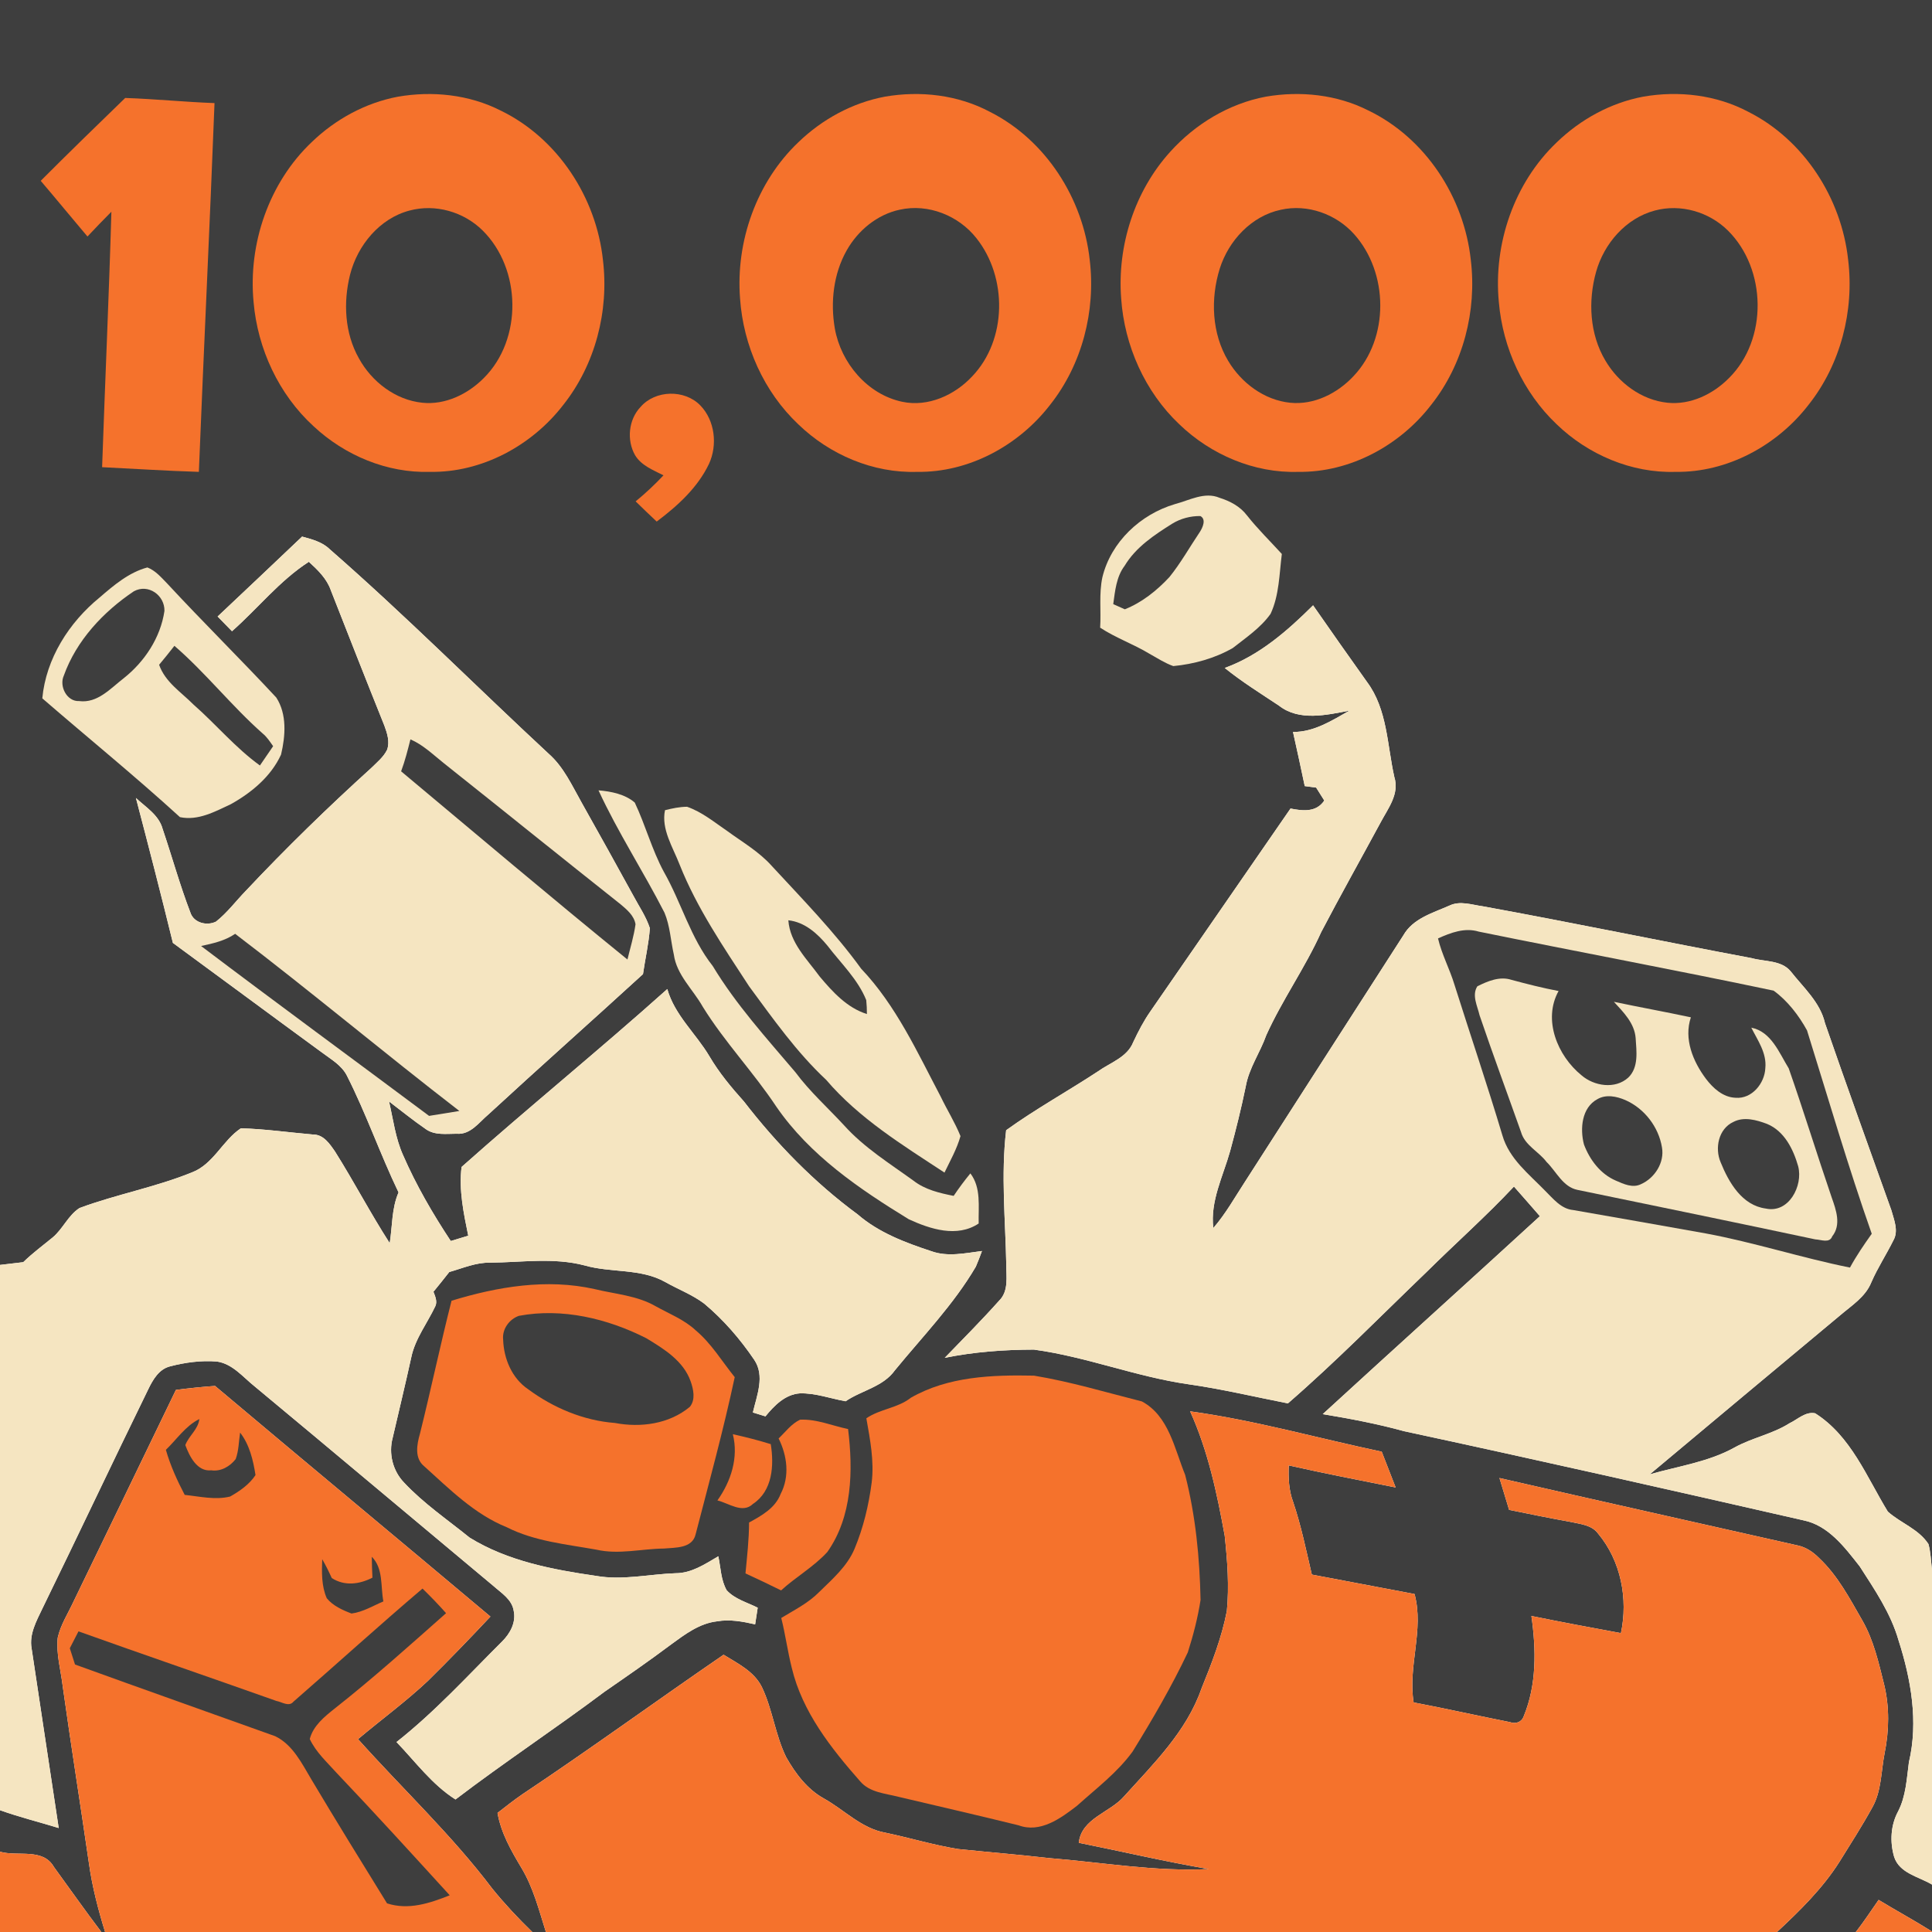 <?xml version="1.0" encoding="UTF-8" ?>
<!DOCTYPE svg PUBLIC "-//W3C//DTD SVG 1.1//EN" "http://www.w3.org/Graphics/SVG/1.1/DTD/svg11.dtd">
<svg width="512pt" height="512pt" viewBox="0 0 512 512" version="1.1" xmlns="http://www.w3.org/2000/svg">
<path fill="#3e3e3e" opacity="1.00" d=" M 0.00 0.00 L 512.00 0.00 L 512.00 415.99 C 511.72 413.72 511.67 411.41 511.06 409.20 C 508.48 405.21 503.71 403.65 500.30 400.60 C 494.67 391.40 490.54 380.57 481.04 374.54 C 478.48 374.01 476.41 376.15 474.25 377.17 C 469.72 380.05 464.33 381.01 459.66 383.61 C 452.72 387.46 444.73 388.55 437.20 390.72 C 453.97 376.66 470.79 362.65 487.59 348.63 C 490.65 346.00 494.35 343.74 495.92 339.83 C 497.59 335.98 499.91 332.46 501.77 328.70 C 503.20 326.18 501.93 323.27 501.23 320.72 C 495.33 304.21 489.37 287.71 483.64 271.14 C 482.36 265.60 477.94 261.73 474.56 257.43 C 472.07 254.41 467.69 254.89 464.23 253.92 C 440.46 249.45 416.77 244.52 392.97 240.18 C 390.06 239.79 386.96 238.63 384.14 239.98 C 379.72 241.94 374.45 243.38 371.90 247.88 C 357.92 269.59 343.98 291.32 330.02 313.04 C 327.28 317.23 324.84 321.64 321.54 325.44 C 320.68 318.30 324.13 311.73 326.00 305.04 C 327.54 299.39 328.95 293.69 330.13 287.96 C 330.98 283.06 333.95 278.95 335.58 274.33 C 339.83 264.92 345.89 256.45 350.13 247.02 C 355.23 237.27 360.63 227.66 365.86 217.98 C 367.83 214.24 370.93 210.41 369.51 205.91 C 367.60 197.43 367.68 187.99 362.29 180.75 C 357.48 174.00 352.71 167.23 347.98 160.42 C 341.17 167.19 333.74 173.69 324.57 177.02 C 329.12 180.69 334.09 183.78 338.95 187.01 C 344.28 191.19 351.54 189.49 357.63 188.32 C 352.97 190.95 348.24 194.02 342.66 193.98 C 343.74 198.75 344.75 203.54 345.77 208.32 C 346.77 208.45 347.78 208.58 348.79 208.72 C 349.51 209.86 350.23 211.00 350.95 212.15 C 348.84 215.32 345.27 214.92 342.00 214.27 C 329.61 232.16 317.29 250.10 304.89 267.99 C 303.09 270.55 301.66 273.34 300.32 276.17 C 298.73 280.21 294.24 281.59 290.97 283.93 C 282.92 289.22 274.44 293.89 266.64 299.52 C 265.24 311.32 266.44 323.23 266.67 335.07 C 266.65 338.34 267.37 342.16 264.77 344.70 C 260.13 349.90 255.21 354.83 250.37 359.84 C 258.13 358.26 266.08 357.68 273.99 357.66 C 287.90 359.54 301.08 364.87 314.98 366.85 C 323.84 368.11 332.53 370.19 341.31 371.91 C 354.06 360.86 365.88 348.79 378.05 337.10 C 385.72 329.50 393.82 322.33 401.21 314.45 C 403.52 317.05 405.80 319.68 408.09 322.30 C 388.96 339.84 369.67 357.22 350.54 374.76 C 357.80 375.97 365.03 377.33 372.13 379.29 C 407.45 386.89 442.70 394.86 477.92 402.90 C 484.57 404.25 488.87 410.07 492.83 415.09 C 496.82 421.29 501.07 427.52 503.13 434.70 C 506.45 445.03 508.42 456.29 505.88 467.01 C 505.29 471.41 505.10 475.98 503.03 480.01 C 501.03 483.69 500.80 488.12 501.97 492.10 C 503.40 496.48 508.50 497.32 512.00 499.43 L 512.00 511.87 C 507.36 508.95 502.53 506.34 497.85 503.49 C 495.85 506.34 493.96 509.26 491.81 512.00 L 470.92 512.00 C 477.00 506.34 483.00 500.46 487.47 493.41 C 490.43 488.65 493.46 483.93 496.16 479.03 C 498.65 474.64 498.49 469.44 499.44 464.62 C 500.65 458.63 500.76 452.40 499.32 446.44 C 497.87 440.64 496.55 434.68 493.54 429.44 C 490.19 423.62 487.01 417.51 482.05 412.87 C 480.54 411.35 478.72 410.09 476.60 409.60 C 450.19 403.64 423.76 397.74 397.37 391.69 C 398.21 394.51 399.07 397.32 399.93 400.13 C 405.33 401.23 410.73 402.34 416.16 403.31 C 418.74 403.90 421.83 404.09 423.53 406.44 C 429.55 413.65 431.50 423.69 429.56 432.79 C 421.64 431.33 413.73 429.86 405.84 428.25 C 407.10 437.09 407.27 446.47 403.79 454.86 C 403.22 456.44 401.60 456.94 400.11 456.37 C 391.61 454.69 383.15 452.78 374.63 451.16 C 373.06 441.55 377.44 431.96 374.87 422.43 C 365.80 420.70 356.73 418.98 347.65 417.28 C 346.14 410.82 344.82 404.31 342.69 398.02 C 341.53 394.93 341.41 391.61 341.54 388.35 C 350.95 390.47 360.41 392.30 369.86 394.19 C 368.64 391.03 367.41 387.86 366.17 384.71 C 349.25 381.14 332.55 376.38 315.40 374.02 C 320.13 384.48 322.52 395.73 324.56 406.97 C 325.26 413.58 325.78 420.30 325.13 426.93 C 323.76 434.04 321.10 440.85 318.38 447.54 C 314.47 458.80 305.74 467.36 297.93 476.01 C 294.16 480.39 286.63 481.82 285.89 488.36 C 297.38 490.66 308.79 493.36 320.35 495.32 C 306.15 496.04 292.08 493.54 277.98 492.41 C 269.96 491.49 261.92 490.84 253.90 490.01 C 247.39 488.96 241.07 487.03 234.62 485.68 C 228.29 484.55 223.78 479.65 218.36 476.63 C 213.92 474.18 210.81 470.00 208.35 465.68 C 205.44 459.75 204.75 453.02 201.90 447.08 C 199.86 442.94 195.50 440.83 191.76 438.52 C 173.92 450.75 156.43 463.50 138.43 475.50 C 136.17 477.05 134.02 478.76 131.85 480.44 C 132.76 485.73 135.44 490.41 138.15 494.95 C 141.33 500.21 142.83 506.20 144.67 512.00 L 141.06 512.00 C 137.33 508.38 133.77 504.58 130.49 500.54 C 119.76 486.34 106.73 474.12 94.88 460.89 C 101.03 455.72 107.53 450.97 113.39 445.46 C 119.04 439.90 124.54 434.19 129.97 428.41 C 105.69 407.99 81.26 387.74 56.99 367.29 C 53.53 367.54 50.07 367.89 46.62 368.34 C 37.57 387.03 28.56 405.74 19.49 424.42 C 18.04 427.58 16.06 430.57 15.30 434.00 C 14.85 438.33 16.12 442.59 16.62 446.87 C 18.82 462.55 21.31 478.19 23.58 493.87 C 24.44 500.02 26.02 506.06 27.85 512.00 L 26.86 512.00 C 22.55 506.33 18.47 500.49 14.27 494.74 C 11.35 489.64 4.72 492.09 0.00 490.72 L 0.00 479.72 C 5.10 481.55 10.38 482.85 15.56 484.45 C 13.13 468.59 10.80 452.72 8.38 436.86 C 7.70 433.06 9.66 429.59 11.23 426.29 C 20.68 406.94 29.86 387.45 39.32 368.11 C 40.54 365.59 42.15 362.82 45.07 362.10 C 49.10 361.05 53.33 360.48 57.50 360.82 C 61.66 361.43 64.41 364.97 67.52 367.44 C 88.65 384.99 109.65 402.68 130.74 420.28 C 132.85 422.16 135.68 423.85 136.14 426.90 C 136.80 429.94 135.19 432.90 133.08 434.99 C 123.95 444.08 115.24 453.66 105.08 461.66 C 110.11 466.90 114.51 472.95 120.71 476.88 C 133.65 467.02 147.24 458.06 160.25 448.30 C 166.16 444.21 172.08 440.13 177.83 435.81 C 181.50 433.13 185.35 430.20 190.02 429.67 C 193.40 429.07 196.81 429.72 200.12 430.47 C 200.35 429.00 200.58 427.53 200.80 426.06 C 198.01 424.65 194.75 423.80 192.58 421.44 C 191.02 418.71 191.01 415.43 190.36 412.43 C 186.84 414.50 183.26 416.93 179.01 416.92 C 172.01 417.17 164.99 418.86 158.00 417.63 C 146.44 415.96 134.52 413.71 124.45 407.48 C 118.57 402.72 112.25 398.43 107.06 392.88 C 104.08 389.78 102.95 385.20 104.06 381.05 C 105.70 373.96 107.42 366.88 108.98 359.76 C 110.01 354.76 113.23 350.68 115.37 346.15 C 115.95 344.89 115.32 343.51 114.87 342.33 C 116.28 340.60 117.69 338.86 119.06 337.10 C 122.63 336.09 126.14 334.53 129.92 334.62 C 138.25 334.54 146.73 333.20 154.92 335.35 C 161.94 337.37 169.76 336.07 176.30 339.75 C 179.71 341.69 183.46 343.09 186.61 345.46 C 191.73 349.74 196.14 354.84 199.88 360.36 C 202.77 364.63 200.56 369.83 199.52 374.32 C 200.63 374.66 201.74 375.00 202.85 375.35 C 205.19 372.48 208.10 369.50 212.03 369.25 C 216.14 369.16 220.08 370.63 224.09 371.35 C 228.36 368.44 234.02 367.55 237.17 363.13 C 244.52 354.15 252.70 345.75 258.60 335.69 C 259.19 334.32 259.73 332.93 260.23 331.53 C 255.81 332.09 251.18 333.15 246.84 331.59 C 239.91 329.31 232.86 326.66 227.27 321.81 C 215.84 313.40 205.83 303.14 197.17 291.93 C 193.80 288.17 190.56 284.28 188.00 279.92 C 184.42 273.88 178.81 269.05 176.84 262.11 C 158.95 278.13 140.25 293.31 122.32 309.26 C 121.57 315.38 122.87 321.51 124.09 327.48 C 122.55 327.95 121.01 328.42 119.46 328.88 C 114.67 321.64 110.29 314.09 106.82 306.13 C 104.79 301.62 104.21 296.67 103.10 291.90 C 106.33 294.35 109.49 296.92 112.83 299.22 C 115.19 300.92 118.28 300.45 121.02 300.45 C 124.68 300.77 126.93 297.45 129.42 295.35 C 142.98 282.85 156.79 270.61 170.40 258.15 C 170.98 254.09 171.93 250.08 172.22 245.98 C 171.21 242.87 169.32 240.16 167.80 237.29 C 163.32 229.10 158.76 220.94 154.19 212.79 C 151.60 208.22 149.40 203.25 145.37 199.72 C 125.99 181.73 107.32 162.96 87.39 145.56 C 85.40 143.61 82.66 142.91 80.06 142.20 C 72.61 149.27 65.16 156.35 57.67 163.38 C 58.93 164.69 60.20 165.99 61.48 167.28 C 68.34 161.23 74.12 153.86 81.85 148.88 C 84.21 151.05 86.61 153.34 87.68 156.45 C 92.37 168.41 97.07 180.37 101.86 192.29 C 102.60 194.31 103.36 196.58 102.58 198.71 C 101.65 200.62 99.94 201.99 98.46 203.46 C 86.93 213.90 75.78 224.76 65.13 236.09 C 62.50 238.80 60.22 241.89 57.24 244.24 C 54.83 245.43 51.33 244.59 50.45 241.82 C 47.66 234.56 45.60 227.04 43.10 219.68 C 42.11 215.99 38.64 213.93 36.02 211.47 C 39.38 224.25 42.68 237.05 45.82 249.88 C 58.96 259.51 72.03 269.21 85.18 278.82 C 87.60 280.66 90.48 282.22 91.92 285.03 C 97.04 295.11 100.73 305.82 105.62 316.00 C 103.77 320.24 104.00 324.95 103.28 329.45 C 98.17 321.53 93.82 313.16 88.80 305.19 C 87.39 303.15 85.75 300.64 82.96 300.66 C 76.59 300.11 70.23 299.19 63.84 299.01 C 58.97 302.23 56.58 308.55 50.81 310.72 C 41.17 314.63 30.83 316.52 21.09 320.13 C 18.08 322.05 16.69 325.64 13.98 327.92 C 11.35 330.08 8.60 332.10 6.16 334.49 C 4.10 334.73 2.05 334.97 0.00 335.22 L 0.00 0.00 Z" />
<path fill="#f5722c" opacity="1.00" d=" M 105.43 25.63 C 114.59 24.04 124.31 25.05 132.66 29.29 C 147.80 36.62 158.03 52.34 159.79 68.94 C 161.42 82.44 157.75 96.63 149.26 107.32 C 140.95 118.09 127.69 125.28 113.95 125.05 C 102.58 125.40 91.35 120.68 83.10 112.96 C 73.88 104.53 68.27 92.45 67.20 80.04 C 65.73 64.58 71.29 48.38 82.63 37.64 C 88.90 31.60 96.85 27.25 105.43 25.63 Z" />
<path fill="#f5722c" opacity="1.00" d=" M 234.48 25.62 C 243.89 23.99 253.89 25.13 262.38 29.66 C 277.14 37.11 287.03 52.60 288.79 68.91 C 290.41 82.40 286.77 96.59 278.29 107.28 C 269.99 118.05 256.77 125.26 243.03 125.05 C 231.38 125.42 219.88 120.50 211.56 112.45 C 202.42 103.82 196.98 91.59 196.12 79.10 C 194.95 63.94 200.52 48.20 211.60 37.67 C 217.89 31.61 225.87 27.24 234.48 25.62 Z" />
<path fill="#f5722c" opacity="1.00" d=" M 335.44 25.62 C 344.60 24.04 354.31 25.05 362.65 29.29 C 377.80 36.60 388.00 52.33 389.78 68.90 C 391.41 82.39 387.77 96.57 379.30 107.26 C 371.01 118.05 357.77 125.25 344.03 125.05 C 332.36 125.42 320.86 120.48 312.52 112.43 C 303.41 103.81 297.98 91.58 297.12 79.11 C 296.05 65.11 300.67 50.64 310.14 40.20 C 316.77 32.86 325.67 27.46 335.44 25.62 Z" />
<path fill="#f5722c" opacity="1.00" d=" M 435.45 25.62 C 444.84 23.98 454.82 25.13 463.30 29.62 C 478.09 37.06 488.02 52.54 489.78 68.87 C 491.42 82.37 487.78 96.56 479.30 107.26 C 471.00 118.04 457.76 125.26 444.00 125.05 C 432.34 125.41 420.83 120.47 412.50 112.41 C 403.65 104.01 398.26 92.21 397.21 80.09 C 395.72 64.65 401.25 48.46 412.57 37.71 C 418.86 31.63 426.83 27.25 435.45 25.62 Z" />
<path fill="#f5722c" opacity="1.00" d=" M 33.18 25.96 C 41.08 26.23 48.95 27.03 56.85 27.32 C 55.60 59.90 54.00 92.47 52.70 125.05 C 44.14 124.79 35.60 124.22 27.06 123.81 C 27.84 101.24 28.87 78.68 29.52 56.11 C 27.36 58.26 25.27 60.47 23.18 62.68 C 19.02 57.78 14.96 52.80 10.79 47.92 C 18.18 40.52 25.67 33.23 33.18 25.96 Z" />
<path fill="#3e3e3e" opacity="1.00" d=" M 108.52 55.80 C 115.36 53.96 122.90 56.12 127.90 61.08 C 138.18 71.24 138.54 89.92 128.21 100.19 C 123.98 104.45 118.02 107.36 111.92 106.73 C 104.78 106.00 98.50 101.15 95.11 94.96 C 91.33 88.28 90.94 80.12 92.77 72.79 C 94.75 65.01 100.58 57.90 108.52 55.80 Z" />
<path fill="#3e3e3e" opacity="1.00" d=" M 238.45 55.57 C 246.00 53.89 254.07 57.14 258.79 63.16 C 267.00 73.51 266.91 90.03 257.65 99.73 C 253.01 104.71 245.98 107.92 239.12 106.48 C 229.86 104.53 222.87 96.19 221.24 87.07 C 220.04 80.10 220.86 72.60 224.37 66.38 C 227.34 61.09 232.44 56.85 238.45 55.57 Z" />
<path fill="#3e3e3e" opacity="1.00" d=" M 339.43 55.59 C 346.48 54.00 354.04 56.71 358.83 62.03 C 368.02 72.24 368.24 89.63 358.69 99.69 C 354.43 104.24 348.25 107.38 341.90 106.73 C 335.03 106.03 328.96 101.48 325.48 95.63 C 321.12 88.36 320.76 79.19 323.24 71.21 C 325.59 63.77 331.63 57.24 339.43 55.59 Z" />
<path fill="#3e3e3e" opacity="1.00" d=" M 438.53 55.80 C 445.38 53.95 452.93 56.14 457.93 61.11 C 468.18 71.28 468.54 89.92 458.21 100.18 C 453.99 104.45 448.02 107.36 441.90 106.73 C 435.01 106.02 428.91 101.45 425.45 95.57 C 421.26 88.55 420.81 79.77 422.99 72.01 C 425.10 64.52 430.87 57.84 438.53 55.80 Z" />
<path fill="#f5722c" opacity="1.00" d=" M 169.75 107.85 C 173.66 103.33 181.41 103.15 185.57 107.42 C 189.48 111.41 190.20 117.96 187.88 122.95 C 184.87 129.26 179.54 134.09 174.03 138.22 C 172.15 136.46 170.29 134.67 168.45 132.87 C 171.06 130.73 173.52 128.43 175.83 125.97 C 173.11 124.58 169.95 123.38 168.30 120.63 C 166.03 116.65 166.56 111.19 169.75 107.85 Z" />
<path fill="#f5e5c1" opacity="1.00" d=" M 311.38 133.59 C 315.19 132.60 319.24 130.24 323.19 131.92 C 325.97 132.79 328.68 134.22 330.46 136.59 C 333.31 140.20 336.61 143.41 339.70 146.81 C 339.02 152.12 339.02 157.73 336.72 162.67 C 334.09 166.38 330.21 168.97 326.68 171.75 C 321.89 174.48 316.40 176.00 310.93 176.52 C 308.69 175.72 306.69 174.41 304.63 173.26 C 300.40 170.70 295.69 169.06 291.55 166.34 C 291.83 161.88 291.20 157.36 292.15 152.95 C 294.43 143.59 302.26 136.28 311.38 133.59 Z" />
<path fill="#3e3e3e" opacity="1.00" d=" M 310.69 138.76 C 312.90 137.41 315.52 136.72 318.11 136.76 C 319.73 137.61 318.72 139.81 317.98 140.96 C 315.29 144.95 312.93 149.19 309.90 152.94 C 306.58 156.50 302.65 159.66 298.09 161.47 C 297.07 161.00 296.05 160.54 295.02 160.10 C 295.51 156.60 295.83 152.85 298.04 149.94 C 301.01 144.99 305.91 141.76 310.69 138.76 Z" />
<path fill="#f5e5c1" opacity="1.00" d=" M 57.67 163.38 C 65.16 156.35 72.61 149.27 80.06 142.20 C 82.66 142.91 85.40 143.61 87.39 145.56 C 107.32 162.96 125.99 181.73 145.37 199.72 C 149.40 203.25 151.60 208.22 154.19 212.79 C 158.76 220.94 163.32 229.10 167.80 237.29 C 169.32 240.16 171.21 242.87 172.22 245.98 C 171.93 250.08 170.98 254.09 170.40 258.15 C 156.79 270.61 142.98 282.85 129.42 295.35 C 126.93 297.45 124.68 300.77 121.02 300.45 C 118.28 300.45 115.19 300.92 112.83 299.22 C 109.49 296.92 106.33 294.35 103.10 291.90 C 104.21 296.67 104.79 301.62 106.82 306.13 C 110.29 314.09 114.67 321.64 119.46 328.88 C 121.01 328.42 122.55 327.95 124.09 327.48 C 122.87 321.51 121.57 315.38 122.32 309.26 C 140.25 293.31 158.95 278.13 176.84 262.11 C 178.81 269.05 184.42 273.88 188.00 279.92 C 190.56 284.28 193.80 288.17 197.17 291.93 C 205.83 303.14 215.84 313.40 227.27 321.81 C 232.86 326.66 239.91 329.31 246.84 331.59 C 251.18 333.15 255.81 332.09 260.23 331.53 C 259.73 332.93 259.19 334.32 258.60 335.69 C 252.70 345.75 244.52 354.15 237.17 363.13 C 234.02 367.55 228.36 368.44 224.09 371.35 C 220.08 370.63 216.14 369.16 212.03 369.25 C 208.10 369.50 205.19 372.48 202.85 375.35 C 201.74 375.00 200.63 374.66 199.52 374.32 C 200.56 369.83 202.77 364.63 199.88 360.36 C 196.14 354.84 191.73 349.74 186.61 345.46 C 183.46 343.09 179.71 341.69 176.30 339.75 C 169.76 336.07 161.94 337.37 154.92 335.35 C 146.73 333.20 138.25 334.54 129.92 334.62 C 126.14 334.53 122.63 336.09 119.06 337.10 C 117.69 338.86 116.28 340.60 114.87 342.33 C 115.32 343.51 115.95 344.89 115.37 346.15 C 113.23 350.68 110.01 354.76 108.98 359.76 C 107.42 366.88 105.70 373.96 104.06 381.05 C 102.95 385.20 104.08 389.78 107.06 392.88 C 112.25 398.43 118.57 402.72 124.45 407.48 C 134.52 413.71 146.44 415.96 158.00 417.63 C 164.99 418.86 172.01 417.17 179.01 416.92 C 183.26 416.93 186.84 414.50 190.36 412.43 C 191.01 415.43 191.02 418.71 192.58 421.44 C 194.75 423.80 198.01 424.65 200.80 426.06 C 200.58 427.53 200.35 429.00 200.12 430.47 C 196.81 429.72 193.40 429.07 190.02 429.67 C 185.35 430.20 181.50 433.13 177.83 435.81 C 172.08 440.13 166.16 444.21 160.25 448.30 C 147.24 458.06 133.65 467.02 120.71 476.88 C 114.51 472.95 110.11 466.90 105.08 461.66 C 115.24 453.66 123.95 444.08 133.08 434.99 C 135.19 432.90 136.80 429.94 136.14 426.90 C 135.68 423.85 132.85 422.16 130.74 420.28 C 109.65 402.68 88.65 384.99 67.52 367.44 C 64.41 364.97 61.66 361.43 57.50 360.82 C 53.33 360.48 49.10 361.05 45.07 362.10 C 42.15 362.82 40.54 365.59 39.32 368.11 C 29.86 387.45 20.68 406.94 11.23 426.29 C 9.66 429.59 7.70 433.06 8.38 436.86 C 10.80 452.72 13.13 468.59 15.56 484.45 C 10.38 482.85 5.10 481.55 0.00 479.72 L 0.00 335.22 C 2.05 334.97 4.10 334.73 6.16 334.49 C 8.60 332.10 11.35 330.08 13.98 327.92 C 16.69 325.64 18.08 322.05 21.09 320.13 C 30.83 316.52 41.17 314.63 50.81 310.72 C 56.58 308.55 58.97 302.23 63.84 299.01 C 70.23 299.19 76.59 300.11 82.96 300.66 C 85.75 300.64 87.39 303.15 88.80 305.19 C 93.82 313.16 98.17 321.53 103.28 329.45 C 104.00 324.95 103.77 320.24 105.62 316.00 C 100.73 305.82 97.04 295.11 91.92 285.03 C 90.48 282.22 87.60 280.66 85.18 278.82 C 72.03 269.21 58.96 259.51 45.82 249.88 C 42.68 237.05 39.38 224.25 36.02 211.47 C 38.64 213.93 42.11 215.99 43.10 219.68 C 45.60 227.04 47.66 234.56 50.45 241.82 C 51.33 244.59 54.83 245.43 57.24 244.24 C 60.22 241.89 62.50 238.80 65.13 236.09 C 75.78 224.76 86.93 213.90 98.46 203.46 C 99.94 201.99 101.65 200.62 102.58 198.71 C 103.36 196.58 102.60 194.31 101.86 192.29 C 97.07 180.37 92.37 168.41 87.68 156.45 C 86.61 153.34 84.21 151.05 81.85 148.88 C 74.12 153.86 68.34 161.23 61.48 167.28 C 60.20 165.99 58.93 164.69 57.67 163.38 Z" />
<path fill="#f5e5c1" opacity="1.00" d=" M 26.39 158.35 C 30.15 155.10 34.19 151.67 39.06 150.38 C 41.22 151.21 42.74 153.04 44.32 154.65 C 53.79 164.87 63.73 174.65 73.22 184.86 C 76.09 189.29 75.65 195.05 74.48 199.98 C 71.81 205.79 66.64 210.08 61.15 213.13 C 56.95 215.09 52.50 217.56 47.69 216.55 C 35.83 205.72 23.36 195.58 11.21 185.07 C 12.19 174.53 18.30 164.95 26.39 158.35 Z" />
<path fill="#3e3e3e" opacity="1.00" d=" M 35.47 156.70 C 39.29 154.61 43.68 157.76 43.58 161.91 C 42.54 168.98 38.33 175.35 32.77 179.75 C 29.28 182.44 25.84 186.43 20.96 185.79 C 17.70 185.96 15.63 181.83 16.91 179.05 C 20.24 169.74 27.38 162.12 35.47 156.70 Z" />
<path fill="#f5e5c1" opacity="1.00" d=" M 324.57 177.02 C 333.74 173.69 341.17 167.19 347.98 160.42 C 352.71 167.23 357.48 174.00 362.29 180.75 C 367.68 187.99 367.60 197.43 369.51 205.91 C 370.93 210.41 367.83 214.24 365.86 217.98 C 360.63 227.66 355.23 237.27 350.13 247.02 C 345.89 256.45 339.83 264.92 335.58 274.33 C 333.95 278.95 330.98 283.06 330.13 287.96 C 328.95 293.69 327.54 299.39 326.00 305.04 C 324.13 311.73 320.68 318.30 321.54 325.44 C 324.84 321.64 327.28 317.23 330.02 313.04 C 343.98 291.32 357.92 269.59 371.90 247.88 C 374.45 243.38 379.72 241.94 384.14 239.98 C 386.96 238.63 390.06 239.79 392.97 240.18 C 416.77 244.52 440.46 249.45 464.23 253.92 C 467.69 254.89 472.07 254.41 474.56 257.43 C 477.94 261.73 482.36 265.60 483.64 271.14 C 489.37 287.71 495.33 304.21 501.23 320.72 C 501.93 323.27 503.20 326.18 501.77 328.70 C 499.91 332.46 497.59 335.98 495.92 339.83 C 494.35 343.74 490.65 346.00 487.59 348.63 C 470.79 362.65 453.97 376.66 437.20 390.72 C 444.73 388.55 452.72 387.46 459.66 383.61 C 464.33 381.01 469.72 380.05 474.25 377.17 C 476.41 376.15 478.48 374.01 481.04 374.54 C 490.54 380.57 494.67 391.40 500.30 400.60 C 503.71 403.65 508.48 405.21 511.06 409.20 C 511.67 411.41 511.72 413.72 512.00 415.99 L 512.00 499.43 C 508.50 497.32 503.40 496.48 501.97 492.10 C 500.80 488.12 501.03 483.69 503.03 480.01 C 505.10 475.98 505.29 471.41 505.88 467.01 C 508.42 456.29 506.45 445.03 503.13 434.70 C 501.07 427.52 496.82 421.29 492.83 415.09 C 488.87 410.07 484.57 404.25 477.92 402.90 C 442.70 394.86 407.45 386.89 372.13 379.29 C 365.03 377.33 357.80 375.97 350.54 374.76 C 369.67 357.22 388.96 339.84 408.09 322.30 C 405.80 319.68 403.52 317.05 401.21 314.45 C 393.82 322.33 385.72 329.50 378.05 337.10 C 365.88 348.79 354.06 360.86 341.31 371.91 C 332.53 370.19 323.84 368.11 314.98 366.85 C 301.08 364.87 287.90 359.54 273.99 357.66 C 266.08 357.68 258.13 358.26 250.37 359.84 C 255.21 354.83 260.13 349.90 264.77 344.70 C 267.37 342.16 266.65 338.34 266.67 335.07 C 266.44 323.23 265.24 311.32 266.64 299.52 C 274.44 293.89 282.92 289.22 290.97 283.93 C 294.24 281.59 298.73 280.21 300.32 276.17 C 301.66 273.34 303.09 270.55 304.89 267.99 C 317.29 250.10 329.61 232.16 342.00 214.27 C 345.27 214.92 348.84 215.32 350.95 212.15 C 350.23 211.00 349.51 209.86 348.79 208.72 C 347.78 208.58 346.77 208.45 345.77 208.32 C 344.75 203.54 343.74 198.75 342.66 193.98 C 348.24 194.02 352.97 190.95 357.63 188.32 C 351.54 189.49 344.28 191.19 338.95 187.01 C 334.09 183.78 329.12 180.69 324.57 177.02 Z" />
<path fill="#3e3e3e" opacity="1.00" d=" M 42.17 176.17 C 43.55 174.51 44.91 172.85 46.22 171.15 C 54.54 178.34 61.37 187.10 69.61 194.38 C 70.75 195.31 71.55 196.56 72.38 197.75 C 71.20 199.44 70.05 201.16 68.88 202.86 C 62.41 198.19 57.26 191.97 51.28 186.72 C 48.01 183.42 43.76 180.76 42.17 176.17 Z" />
<path fill="#3e3e3e" opacity="1.00" d=" M 108.77 195.94 C 112.16 197.40 114.80 200.02 117.65 202.28 C 133.27 214.70 148.80 227.24 164.44 239.63 C 166.13 241.06 168.04 242.63 168.42 244.94 C 167.98 248.11 167.03 251.17 166.28 254.28 C 146.10 237.89 126.24 221.09 106.30 204.41 C 107.33 201.65 108.05 198.79 108.77 195.94 Z" />
<path fill="#f5e5c1" opacity="1.00" d=" M 158.61 209.45 C 161.95 209.73 165.64 210.46 168.22 212.69 C 171.06 218.68 172.76 225.18 175.92 231.03 C 180.58 239.19 182.98 248.55 188.88 256.00 C 195.05 266.22 203.09 275.08 210.79 284.15 C 214.60 289.29 219.39 293.57 223.72 298.26 C 228.99 304.12 235.75 308.31 242.08 312.89 C 245.15 315.28 248.99 316.18 252.73 316.92 C 254.11 314.86 255.59 312.87 257.16 310.96 C 260.07 314.77 259.25 319.78 259.36 324.24 C 253.64 328.06 246.53 325.73 240.84 323.12 C 227.72 315.08 214.61 306.17 205.75 293.30 C 199.68 284.14 192.04 276.17 186.25 266.82 C 183.67 262.22 179.33 258.41 178.57 252.96 C 177.74 249.27 177.57 245.40 176.10 241.88 C 170.51 230.95 163.75 220.59 158.61 209.45 Z" />
<path fill="#f5e5c1" opacity="1.00" d=" M 176.23 214.71 C 178.14 214.23 180.10 213.81 182.08 213.80 C 186.04 215.17 189.30 217.90 192.73 220.23 C 196.74 223.16 201.13 225.69 204.48 229.43 C 212.66 238.29 221.13 246.93 228.22 256.72 C 237.47 266.46 243.08 278.82 249.27 290.57 C 250.96 294.10 253.07 297.44 254.54 301.08 C 253.59 304.48 251.82 307.58 250.30 310.75 C 239.20 303.46 227.66 296.39 218.95 286.18 C 211.09 278.83 204.90 270.03 198.54 261.41 C 191.77 251.02 184.69 240.68 180.09 229.09 C 178.32 224.51 175.19 219.75 176.23 214.71 Z" />
<path fill="#3e3e3e" opacity="1.00" d=" M 208.92 243.89 C 213.25 244.34 216.65 247.41 219.30 250.63 C 222.87 255.31 227.31 259.48 229.56 265.03 C 229.69 266.26 229.74 267.49 229.74 268.73 C 224.49 267.10 220.64 262.85 217.21 258.77 C 213.87 254.18 209.35 249.89 208.92 243.89 Z" />
<path fill="#3e3e3e" opacity="1.00" d=" M 381.09 248.69 C 384.45 247.18 388.18 245.75 391.89 246.89 C 417.91 252.19 444.04 257.06 470.02 262.53 C 473.69 265.18 476.70 269.09 478.88 273.07 C 484.50 291.06 489.77 309.17 496.03 326.96 C 493.97 329.86 491.96 332.80 490.26 335.92 C 477.40 333.34 464.89 329.25 451.98 326.86 C 440.31 324.77 428.63 322.72 416.95 320.68 C 413.71 320.39 411.64 317.69 409.49 315.58 C 405.18 311.13 399.95 307.11 398.15 300.88 C 394.15 287.51 389.66 274.28 385.45 260.96 C 384.19 256.80 382.09 252.94 381.09 248.69 Z" />
<path fill="#3e3e3e" opacity="1.00" d=" M 53.29 250.70 C 56.43 250.03 59.63 249.32 62.32 247.47 C 82.40 262.76 101.75 279.01 121.74 294.42 C 119.06 294.84 116.38 295.28 113.71 295.72 C 93.58 280.69 73.32 265.85 53.29 250.70 Z" />
<path fill="#f5e5c1" opacity="1.00" d=" M 391.51 261.38 C 394.25 260.01 397.44 258.66 400.53 259.66 C 404.67 260.78 408.82 261.83 413.04 262.63 C 408.80 270.25 412.77 279.81 419.10 284.95 C 422.44 287.85 428.04 288.72 431.50 285.58 C 434.33 282.86 433.68 278.58 433.46 275.06 C 433.14 271.12 430.22 268.24 427.70 265.49 C 434.49 266.92 441.31 268.15 448.10 269.60 C 446.18 275.32 448.66 281.31 452.09 285.89 C 453.99 288.40 456.63 290.81 459.96 290.92 C 464.28 291.28 467.67 287.08 467.83 283.04 C 468.23 279.06 465.80 275.70 464.11 272.34 C 469.41 273.39 471.49 279.01 474.03 283.13 C 478.01 294.49 481.54 306.01 485.44 317.41 C 486.59 320.65 487.99 324.59 485.56 327.64 C 484.86 329.56 482.56 328.50 481.08 328.45 C 460.09 323.99 439.06 319.66 418.04 315.33 C 414.17 314.54 412.46 310.48 409.86 307.94 C 407.77 305.15 404.09 303.54 403.09 300.01 C 399.43 289.69 395.62 279.42 392.10 269.06 C 391.54 266.61 389.99 263.75 391.51 261.38 Z" />
<path fill="#3e3e3e" opacity="1.00" d=" M 423.33 291.29 C 425.62 289.95 428.42 290.54 430.73 291.53 C 435.78 293.75 439.56 298.65 440.44 304.09 C 441.15 308.09 438.52 312.19 434.91 313.80 C 432.68 314.93 430.27 313.77 428.20 312.87 C 424.13 311.13 421.27 307.33 419.76 303.28 C 418.69 299.14 419.14 293.54 423.33 291.29 Z" />
<path fill="#3e3e3e" opacity="1.00" d=" M 459.35 297.33 C 462.16 295.85 465.50 296.80 468.29 297.85 C 472.89 299.75 475.25 304.57 476.54 309.09 C 477.87 314.23 474.06 321.61 467.97 320.28 C 461.64 319.45 458.15 313.36 455.98 308.00 C 454.39 304.26 455.42 299.15 459.35 297.33 Z" />
<path fill="#f5722c" opacity="1.00" d=" M 119.66 344.71 C 131.86 340.97 144.93 338.78 157.57 341.62 C 163.01 342.95 168.86 343.32 173.80 346.19 C 177.40 348.20 181.36 349.72 184.41 352.59 C 188.56 356.08 191.34 360.79 194.71 364.96 C 191.72 378.96 187.93 392.78 184.34 406.64 C 183.45 410.39 178.95 410.10 175.95 410.38 C 169.98 410.44 163.99 412.04 158.07 410.68 C 150.04 409.24 141.67 408.47 134.29 404.73 C 125.76 401.30 119.15 394.64 112.43 388.59 C 109.78 386.45 110.47 382.80 111.29 379.95 C 114.21 368.23 116.69 356.41 119.66 344.71 Z" />
<path fill="#3e3e3e" opacity="1.00" d=" M 137.52 348.71 C 148.98 346.55 161.02 349.43 171.29 354.65 C 175.96 357.48 181.13 360.65 183.03 366.08 C 183.78 368.18 184.36 370.94 182.82 372.82 C 177.36 377.38 169.79 378.40 162.96 377.10 C 154.63 376.47 146.63 373.09 139.96 368.16 C 135.67 365.26 133.50 360.07 133.34 355.03 C 133.02 352.26 134.96 349.59 137.52 348.71 Z" />
<path fill="#f5722c" opacity="1.00" d=" M 241.38 370.42 C 251.24 364.76 262.94 364.33 274.02 364.56 C 283.69 366.15 293.12 369.00 302.61 371.39 C 309.75 375.22 311.27 383.97 314.08 390.86 C 316.85 401.66 317.94 412.87 318.16 424.01 C 317.43 428.71 316.23 433.37 314.78 437.90 C 310.49 446.96 305.43 455.64 300.16 464.17 C 296.12 469.75 290.52 473.95 285.44 478.53 C 281.13 481.87 275.66 485.86 269.94 483.73 C 259.35 481.12 248.71 478.67 238.08 476.17 C 234.57 475.26 230.48 475.04 227.96 472.08 C 220.23 463.30 212.62 453.67 209.84 442.05 C 208.73 437.66 208.14 433.16 207.04 428.78 C 210.48 426.68 214.16 424.86 217.02 421.97 C 220.57 418.49 224.51 415.12 226.47 410.43 C 228.80 404.85 230.22 398.92 231.00 392.93 C 231.71 387.21 230.58 381.48 229.59 375.86 C 233.23 373.37 237.90 373.18 241.38 370.42 Z" />
<path fill="#f5722c" opacity="1.00" d=" M 46.62 368.34 C 50.07 367.89 53.53 367.54 56.99 367.29 C 81.26 387.74 105.69 407.99 129.97 428.41 C 124.54 434.19 119.04 439.90 113.39 445.46 C 107.53 450.97 101.03 455.72 94.88 460.89 C 106.73 474.12 119.76 486.34 130.49 500.54 C 133.77 504.58 137.33 508.38 141.06 512.00 L 27.85 512.00 C 26.02 506.06 24.44 500.02 23.58 493.87 C 21.31 478.19 18.82 462.55 16.62 446.87 C 16.12 442.59 14.85 438.33 15.30 434.00 C 16.06 430.57 18.04 427.58 19.49 424.42 C 28.56 405.74 37.57 387.03 46.62 368.34 Z" />
<path fill="#f5722c" opacity="1.00" d=" M 315.40 374.02 C 332.55 376.38 349.25 381.14 366.17 384.71 C 367.41 387.86 368.64 391.03 369.86 394.19 C 360.41 392.30 350.95 390.47 341.54 388.35 C 341.41 391.61 341.53 394.93 342.69 398.02 C 344.82 404.31 346.14 410.82 347.65 417.28 C 356.73 418.98 365.80 420.70 374.87 422.43 C 377.44 431.96 373.06 441.55 374.63 451.16 C 383.15 452.78 391.61 454.69 400.11 456.37 C 401.60 456.94 403.22 456.44 403.79 454.86 C 407.27 446.47 407.10 437.09 405.84 428.25 C 413.73 429.86 421.64 431.33 429.56 432.79 C 431.50 423.69 429.55 413.65 423.53 406.44 C 421.83 404.09 418.74 403.90 416.16 403.31 C 410.73 402.34 405.33 401.23 399.93 400.13 C 399.07 397.32 398.21 394.51 397.37 391.69 C 423.76 397.74 450.19 403.64 476.60 409.60 C 478.72 410.09 480.54 411.35 482.05 412.87 C 487.01 417.51 490.19 423.62 493.54 429.44 C 496.55 434.68 497.87 440.64 499.32 446.44 C 500.76 452.40 500.65 458.63 499.44 464.62 C 498.49 469.44 498.65 474.64 496.16 479.03 C 493.46 483.93 490.43 488.65 487.47 493.41 C 483.00 500.46 477.00 506.34 470.92 512.00 L 144.67 512.00 C 142.83 506.20 141.33 500.21 138.15 494.95 C 135.44 490.41 132.76 485.73 131.85 480.44 C 134.02 478.76 136.17 477.05 138.43 475.50 C 156.43 463.50 173.92 450.75 191.76 438.52 C 195.50 440.83 199.86 442.94 201.90 447.08 C 204.75 453.02 205.44 459.75 208.35 465.68 C 210.81 470.00 213.92 474.18 218.36 476.63 C 223.78 479.65 228.29 484.55 234.62 485.68 C 241.07 487.03 247.39 488.96 253.90 490.01 C 261.92 490.84 269.96 491.49 277.98 492.41 C 292.08 493.54 306.15 496.04 320.35 495.32 C 308.79 493.36 297.38 490.66 285.89 488.36 C 286.63 481.82 294.16 480.39 297.93 476.01 C 305.74 467.36 314.47 458.80 318.38 447.54 C 321.10 440.85 323.76 434.04 325.13 426.93 C 325.78 420.30 325.26 413.58 324.56 406.97 C 322.52 395.73 320.13 384.48 315.40 374.02 Z" />
<path fill="#f5722c" opacity="1.00" d=" M 206.34 381.21 C 208.16 379.48 209.71 377.32 212.03 376.23 C 216.39 376.02 220.53 377.84 224.75 378.71 C 226.10 389.71 225.89 401.92 219.24 411.31 C 215.64 415.23 210.92 417.89 207.00 421.47 C 203.87 419.93 200.72 418.42 197.56 416.97 C 197.98 412.48 198.50 407.99 198.51 403.48 C 201.83 401.67 205.45 399.66 206.88 395.91 C 209.32 391.25 208.62 385.78 206.34 381.21 Z" />
<path fill="#3e3e3e" opacity="1.00" d=" M 43.96 384.22 C 46.86 381.44 49.14 377.89 52.83 376.06 C 52.51 378.82 50.04 380.50 49.11 382.96 C 50.20 385.90 52.22 390.06 55.99 389.65 C 58.54 390.03 60.94 388.62 62.46 386.67 C 63.29 384.42 63.27 381.98 63.63 379.65 C 66.12 382.86 67.10 386.96 67.71 390.91 C 66.11 393.37 63.52 395.17 60.98 396.60 C 57.01 397.57 52.93 396.57 48.95 396.16 C 46.94 392.33 45.15 388.38 43.96 384.22 Z" />
<path fill="#f5722c" opacity="1.00" d=" M 194.21 380.08 C 197.59 380.83 200.95 381.68 204.26 382.71 C 205.16 388.31 204.76 395.10 199.55 398.55 C 196.76 401.23 193.15 398.35 190.12 397.63 C 193.73 392.56 195.76 386.27 194.21 380.08 Z" />
<path fill="#3e3e3e" opacity="1.00" d=" M 98.53 412.56 C 101.63 415.65 100.83 420.43 101.60 424.39 C 98.84 425.56 96.17 427.21 93.16 427.60 C 90.77 426.70 88.24 425.56 86.60 423.55 C 85.17 420.32 85.27 416.67 85.39 413.21 C 86.33 414.82 87.15 416.50 87.92 418.20 C 91.32 420.39 95.24 419.87 98.70 418.10 C 98.61 416.25 98.55 414.40 98.53 412.56 Z" />
<path fill="#3e3e3e" opacity="1.00" d=" M 77.78 450.95 C 89.21 441.01 100.42 430.80 111.97 420.99 C 114.12 423.09 116.22 425.25 118.21 427.51 C 108.52 436.09 98.89 444.75 88.72 452.76 C 85.99 454.93 83.01 457.33 82.09 460.86 C 83.73 464.35 86.65 466.99 89.19 469.82 C 99.34 480.49 109.25 491.39 119.18 502.27 C 113.90 504.38 108.24 506.26 102.57 504.41 C 95.83 493.50 89.08 482.58 82.52 471.57 C 79.99 467.33 77.58 462.35 72.93 460.11 C 55.26 453.76 37.54 447.52 19.88 441.11 C 19.42 439.67 18.96 438.23 18.50 436.80 C 19.26 435.30 20.02 433.81 20.80 432.33 C 38.25 438.57 55.79 444.57 73.25 450.77 C 74.69 451.02 76.58 452.43 77.78 450.95 Z" />
<path fill="#f5722c" opacity="1.00" d=" M 0.00 490.72 C 4.72 492.09 11.35 489.64 14.27 494.74 C 18.47 500.49 22.55 506.33 26.86 512.00 L 0.00 512.00 L 0.00 490.72 Z" />
<path fill="#f5722c" opacity="1.00" d=" M 491.81 512.00 C 493.96 509.26 495.85 506.34 497.85 503.49 C 502.53 506.34 507.36 508.95 512.00 511.87 L 512.00 512.00 L 491.81 512.00 Z" />
</svg>
